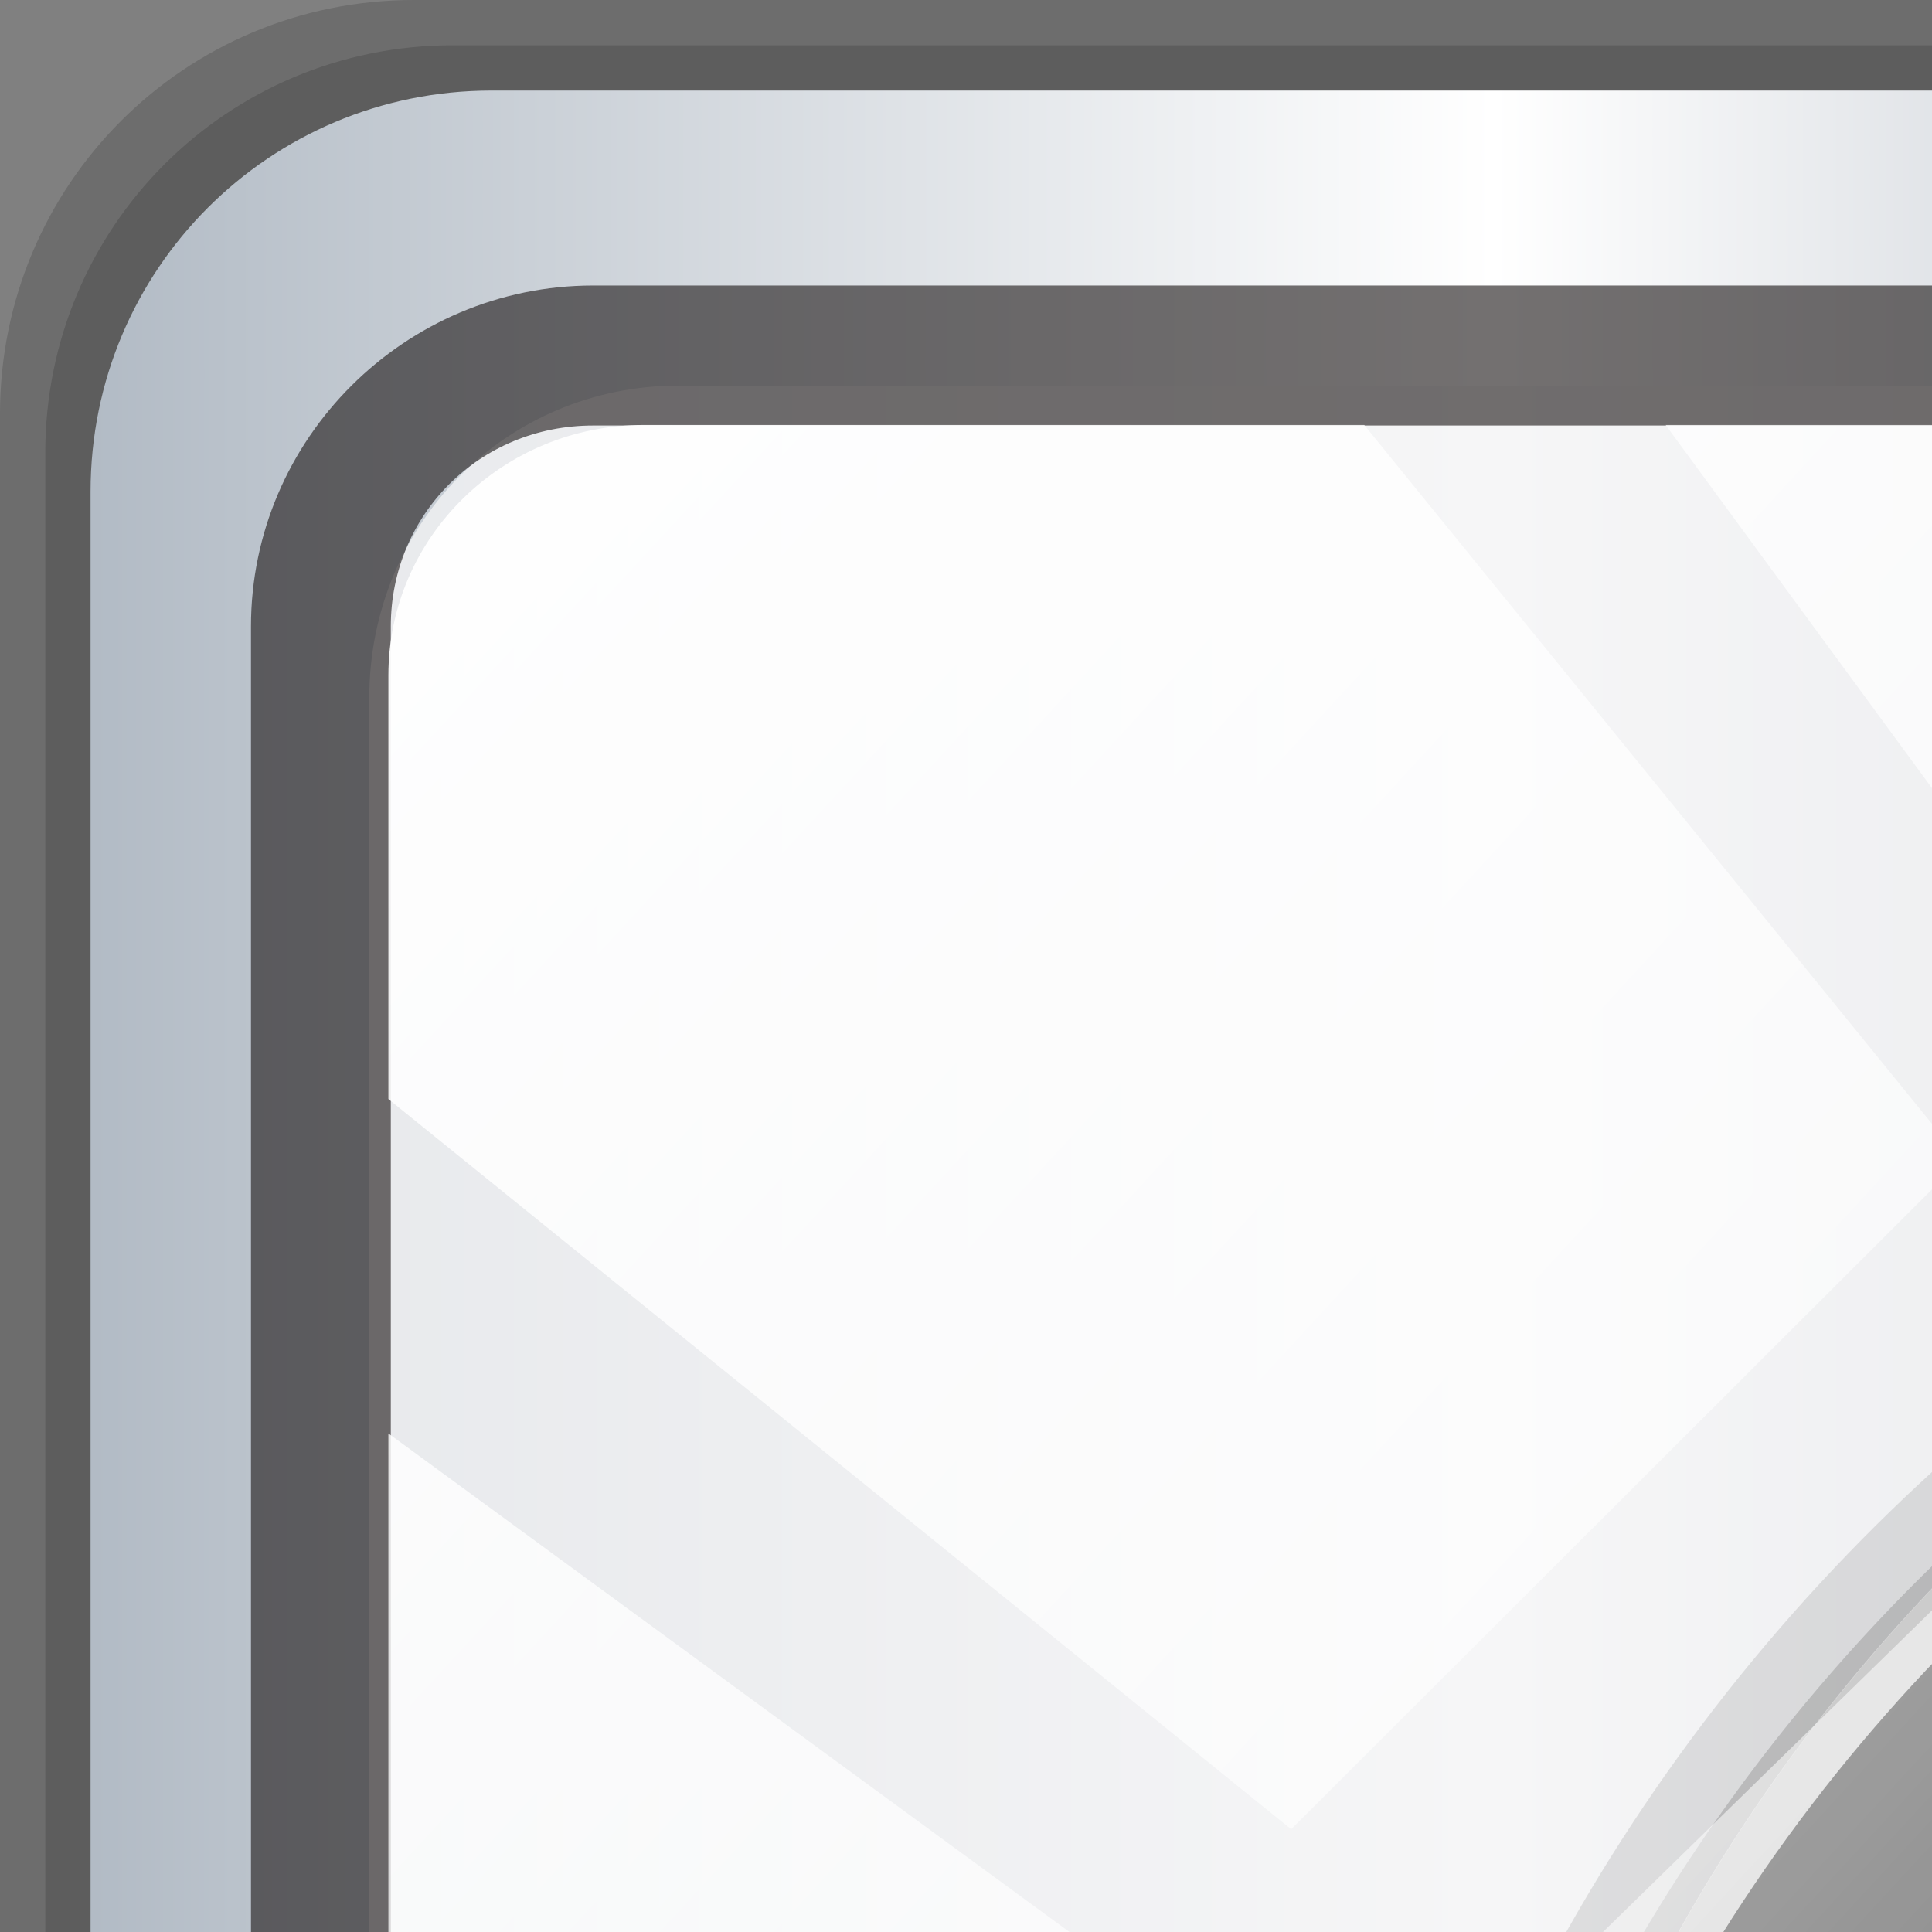 <?xml version="1.0" encoding="UTF-8" standalone="no"?>
<!-- Created with Inkscape (http://www.inkscape.org/) -->

<svg
   xmlns:dc="http://purl.org/dc/elements/1.1/"
   xmlns:cc="http://creativecommons.org/ns#"
   xmlns:rdf="http://www.w3.org/1999/02/22-rdf-syntax-ns#"
   xmlns:svg="http://www.w3.org/2000/svg"
   xmlns="http://www.w3.org/2000/svg"
   xmlns:xlink="http://www.w3.org/1999/xlink"
   xmlns:sodipodi="http://sodipodi.sourceforge.net/DTD/sodipodi-0.dtd"
   xmlns:inkscape="http://www.inkscape.org/namespaces/inkscape"
   width="32"
   height="32"
   viewBox="0 0 32 32"
   version="1.1"
   id="svg1072"
   inkscape:version="0.92.2 5c3e80d, 2017-08-06"
   sodipodi:docname="emblem-recent.svg">
  <rect x="0" y="0" width="32" height="32" fill="#808080" stroke="none"/>
  <defs
     id="defs1066">
    <linearGradient
       inkscape:collect="always"
       xlink:href="#linearGradient6139-0"
       id="linearGradient4071"
       gradientUnits="userSpaceOnUse"
       gradientTransform="matrix(1.107,0,0,1.107,-4.994,-3.621)"
       x1="6"
       y1="47"
       x2="90"
       y2="47" />
    <linearGradient
       id="linearGradient6139-0">
      <stop
         id="stop6141-2"
         offset="0"
         style="stop-color:#b2bbc5;stop-opacity:1" />
      <stop
         style="stop-color:#ffffff;stop-opacity:1;"
         offset="0.25"
         id="stop6151-0" />
      <stop
         style="stop-color:#a2abb7;stop-opacity:1"
         offset="0.5"
         id="stop6147-1" />
      <stop
         id="stop6149-4"
         offset="0.75"
         style="stop-color:#fbf9f9;stop-opacity:1;" />
      <stop
         id="stop6143-4"
         offset="1"
         style="stop-color:#adb6c1;stop-opacity:1" />
    </linearGradient>
    <linearGradient
       gradientTransform="translate(0.149,0.415)"
       inkscape:collect="always"
       xlink:href="#linearGradient3832-0-6-1-1"
       id="linearGradient4129"
       x1="1.5"
       y1="88.172"
       x2="94.5"
       y2="88.172"
       gradientUnits="userSpaceOnUse" />
    <linearGradient
       id="linearGradient3832-0-6-1-1">
      <stop
         style="stop-color:#000000;stop-opacity:1;"
         offset="0"
         id="stop3834-6-3-7-1" />
      <stop
         id="stop3872-2-4"
         offset="0.1"
         style="stop-color:#000000;stop-opacity:0.588;" />
      <stop
         style="stop-color:#000000;stop-opacity:0.588;"
         offset="0.9"
         id="stop3844-6-2-7-6" />
      <stop
         style="stop-color:#000000;stop-opacity:1;"
         offset="1"
         id="stop3836-5-0-2-9" />
    </linearGradient>
    <radialGradient
       inkscape:collect="always"
       xlink:href="#linearGradient3737"
       id="radialGradient7462"
       gradientUnits="userSpaceOnUse"
       gradientTransform="matrix(0.975,0,0,0.049,34.048,80.582)"
       cx="13.948"
       cy="44.893"
       fx="13.948"
       fy="44.893"
       r="43.199" />
    <linearGradient
       id="linearGradient3737">
      <stop
         offset="0"
         style="stop-color:#ffffff;stop-opacity:1"
         id="stop3739" />
      <stop
         offset="1"
         style="stop-color:#ffffff;stop-opacity:0"
         id="stop3741" />
    </linearGradient>
    <radialGradient
       inkscape:collect="always"
       xlink:href="#linearGradient3737"
       id="radialGradient7464"
       gradientUnits="userSpaceOnUse"
       gradientTransform="matrix(0.888,0,0,0.049,31.96,-90.317)"
       cx="13.948"
       cy="44.893"
       fx="13.948"
       fy="44.893"
       r="43.199" />
    <linearGradient
       inkscape:collect="always"
       xlink:href="#linearGradient3737"
       id="linearGradient4767"
       gradientUnits="userSpaceOnUse"
       x1="2.771"
       y1="-28.642"
       x2="50.528"
       y2="14.514" />
    <clipPath
       id="clipPath4156-4-1"
       clipPathUnits="userSpaceOnUse">
      <path
         inkscape:connector-curvature="0"
         id="path4158-0-8"
         d="m 27.046,-55.695 -14.214,13.321 h 0.061 l 15.653,21.771 10.231,-10.546 C 38.562,-32.302 27.468,-54.819 27.046,-55.695 Z M 9.647,-39.383 -5.241,-25.321 15.988,-7.806 26.372,-18.383 Z m 31.491,12.951 -9.741,9.714 8.945,12.458 7.781,-7.555 z m -49.84,4.379 -13.754,12.982 26.283,13.846 0.061,-0.062 -0.123,-0.062 L 13.599,-5.401 -8.702,-22.053 Z m 38.015,7.401 -9.803,9.775 11.579,9.559 7.628,-7.401 -8.669,-11.009 z m 20.187,5.674 -7.383,7.216 6.188,8.542 5.82,-6.137 z m -32.195,6.322 -9.557,9.498 13.662,7.185 7.934,-7.678 z m 23.312,2.374 -7.107,6.938 8.363,6.907 5.361,-5.674 -0.061,-0.092 -0.092,0.123 -6.464,-8.203 z m -8.73,8.542 -7.505,7.339 10.354,5.458 c 1.397,-1.321 5.675,-6.123 5.851,-6.322 z"
         style="opacity:0.6;fill:#ffffff;fill-opacity:1;stroke:none" />
    </clipPath>
  </defs>
  <sodipodi:namedview
     id="base"
     pagecolor="#ffffff"
     bordercolor="#666666"
     borderopacity="1.0"
     inkscape:pageopacity="0.0"
     inkscape:pageshadow="2"
     inkscape:zoom="2.636919"
     inkscape:cx="48"
     inkscape:cy="48"
     inkscape:document-units="px"
     inkscape:current-layer="g2574"
     showgrid="false"
     inkscape:showpageshadow="false"
     units="px"
     inkscape:lockguides="true"
     inkscape:window-width="1280"
     inkscape:window-height="948"
     inkscape:window-x="0"
     inkscape:window-y="17"
     inkscape:window-maximized="1">
    <sodipodi:guide
       position="0,0"
       orientation="0,96"
       id="guide1621"
       inkscape:locked="true" />
    <sodipodi:guide
       position="96,0"
       orientation="-96,0"
       id="guide1623"
       inkscape:locked="true" />
    <sodipodi:guide
       position="96,96"
       orientation="0,-96"
       id="guide1625"
       inkscape:locked="true" />
    <sodipodi:guide
       position="0,96"
       orientation="96,0"
       id="guide1627"
       inkscape:locked="true" />
  </sodipodi:namedview>
  <g
     inkscape:label="Livello 1"
     inkscape:groupmode="layer"
     id="layer1"
     transform="translate(0,-1026.52)">
    <g
       id="layer1-9"
       inkscape:label="Livello 1"
       transform="translate(0,-2.6e-5)">
      <g
         id="g2574"
         style="display:inline"
         transform="translate(-0.149,1026.105)">
        <path
           style="display:inline;opacity:0.15;fill:#000000;fill-opacity:1;fill-rule:nonzero;stroke:none"
           d="M 89.292,0.415 H 7.006 c -3.799,0 -6.857,3.058 -6.857,6.857 V 89.558 c 0,3.799 3.058,6.857 6.857,6.857 H 89.292 c 3.799,0 6.857,-3.058 6.857,-6.857 V 7.272 c 0,-3.799 -3.058,-6.857 -6.857,-6.857 z"
           id="path3288"
           inkscape:connector-curvature="0" />
        <path
           inkscape:connector-curvature="0"
           id="path4085"
           d="M 88.649,1.165 H 7.649 c -3.739,0 -6.75,3.01 -6.75,6.75 V 88.915 c 0,3.74 3.011,6.75 6.75,6.75 H 88.649 c 3.74,0 6.75,-3.01 6.75,-6.75 V 7.915 c 0,-3.739 -3.01,-6.75 -6.75,-6.75 z"
           style="display:inline;opacity:0.15;fill:#000000;fill-opacity:1;fill-rule:nonzero;stroke:none" />
        <path
           style="display:inline;fill:url(#linearGradient4071);fill-opacity:1;fill-rule:nonzero;stroke:none"
           d="M 88.006,1.915 H 8.292 c -3.68,0 -6.643,2.963 -6.643,6.643 V 88.272 c 0,3.68 2.963,6.643 6.643,6.643 H 88.006 c 3.68,0 6.643,-2.963 6.643,-6.643 V 8.558 c 0,-3.68 -2.963,-6.643 -6.643,-6.643 z"
           id="rect4251-1"
           inkscape:connector-curvature="0" />
        <path
           style="display:inline;opacity:0.779;fill:#f3f4f5;fill-opacity:1;fill-rule:nonzero;stroke:none;stroke-width:1.03"
           d="m 11.39,6.802 c -2.856,0 -5.124,2.288 -5.124,5.171 v 21.427 7.239 39.914 c 1.097,1.684 2.969,2.812 5.124,2.812 h 4.099 65.589 4.099 c 2.155,0 4.027,-1.127 5.124,-2.812 V 40.64 33.401 11.973 c 0,-2.883 -2.268,-5.171 -5.124,-5.171 z"
           id="path3400-6"
           inkscape:connector-curvature="0"
           sodipodi:nodetypes="sscccsccscccsss" />
        <path
           inkscape:connector-curvature="0"
           id="path4989"
           d="m 9.974,5.144 c -3.117,0 -5.668,2.54 -5.668,5.646 v 69.278 c 0,3.106 2.551,5.646 5.668,5.646 H 86.766 c 3.117,0 5.668,-2.54 5.668,-5.646 V 10.79 c 0,-3.106 -2.551,-5.646 -5.668,-5.646 z m 0,2.319 H 86.766 c 1.888,0 3.352,1.48 3.352,3.327 v 69.278 c 0,1.846 -1.464,3.327 -3.352,3.327 H 9.974 c -1.888,0 -3.352,-1.48 -3.352,-3.327 V 10.79 c 0,-1.846 1.464,-3.327 3.352,-3.327 z"
           style="color:#000000;font-style:normal;font-variant:normal;font-weight:normal;font-stretch:normal;font-size:medium;line-height:normal;font-family:Sans;-inkscape-font-specification:Sans;text-indent:0;text-align:start;text-decoration:none;text-decoration-line:none;letter-spacing:normal;word-spacing:normal;text-transform:none;writing-mode:lr-tb;direction:ltr;baseline-shift:baseline;text-anchor:start;display:inline;overflow:visible;visibility:visible;fill:#241f1f;fill-opacity:0.633;stroke:none;stroke-width:2.376;marker:none;enable-background:accumulate" />
        <path
           inkscape:connector-curvature="0"
           style="display:inline;opacity:0.658;fill:url(#linearGradient4129);fill-opacity:1;fill-rule:nonzero;stroke:none"
           d="m 1.649,82.259 v 6 c 0,3.68 2.976,6.656 6.656,6.656 H 87.993 c 3.68,0 6.656,-2.976 6.656,-6.656 v -6 c 0,3.68 -2.976,6.656 -6.656,6.656 H 8.305 c -3.68,0 -6.656,-2.976 -6.656,-6.656 z"
           id="path4118" />
        <rect
           style="opacity:0.55;fill:url(#radialGradient7462);fill-opacity:1;stroke:none"
           id="rect4131"
           width="84.25"
           height="4.25"
           x="5.524"
           y="80.665"
           rx="0"
           ry="4.25" />
        <rect
           ry="4.25"
           rx="0"
           y="-90.234"
           x="5.975"
           height="4.25"
           width="76.75"
           id="rect4141"
           style="opacity:0.669;fill:url(#radialGradient7464);fill-opacity:1;stroke:none"
           transform="rotate(90)" />
        <path
           d="m 52.487,16.909 c -15.422,-4e-6 -28.036,11.543 -30.057,26.422 h -6.801 c -2.21e-4,2e-6 -0.156,-1.8e-5 -0.156,0 -2.19e-4,1.7e-5 -0.156,0.039 -0.156,0.039 -2.18e-4,3.1e-5 -0.156,-4.6e-5 -0.156,0 -2.15e-4,4.6e-5 -0.156,0.039 -0.156,0.039 -2.11e-4,6e-5 -0.156,0.039 -0.156,0.039 -2.08e-4,7.5e-5 -0.156,0.078 -0.156,0.078 -2.01e-4,8.9e-5 -0.156,0.078 -0.156,0.078 -1.95e-4,1.01e-4 -0.117,0.078 -0.117,0.078 -1.88e-4,1.13e-4 -0.117,0.078 -0.117,0.078 -1.81e-4,1.26e-4 -0.156,0.078 -0.156,0.078 -1.72e-4,1.39e-4 -0.117,0.117 -0.117,0.117 -1.61e-4,1.5e-4 -0.117,0.117 -0.117,0.117 -1.51e-4,1.6e-4 -0.078,0.117 -0.078,0.117 -1.4e-4,1.7e-4 -0.117,0.117 -0.117,0.117 -1.29e-4,1.79e-4 -0.078,0.117 -0.078,0.117 -1.16e-4,1.86e-4 -0.078,0.156 -0.078,0.156 -1.04e-4,1.94e-4 -0.078,0.156 -0.078,0.156 -9e-5,2.01e-4 -0.039,0.117 -0.039,0.117 -7.6e-5,2.06e-4 -0.078,0.156 -0.078,0.156 -6.3e-5,2.11e-4 -0.039,0.156 -0.039,0.156 -4.9e-5,2.16e-4 3.3e-5,0.156 0,0.156 -3.4e-5,2.18e-4 -0.039,0.156 -0.039,0.156 -1.9e-5,2.19e-4 5e-6,0.156 0,0.156 -5e-6,2.2e-4 -10e-6,0.156 0,0.156 10e-6,2.21e-4 -2.5e-5,0.156 0,0.156 2.5e-5,2.19e-4 0.039,0.156 0.039,0.156 4e-5,2.16e-4 0.039,0.156 0.039,0.156 5.4e-5,2.14e-4 0.039,0.156 0.039,0.156 6.8e-5,2.08e-4 0.039,0.156 0.039,0.156 8.2e-5,2.04e-4 0.078,0.156 0.078,0.156 9.5e-5,1.99e-4 0.078,0.117 0.078,0.117 1.08e-4,1.92e-4 0.078,0.156 0.078,0.156 l 14.071,21.067 c 1.13e-4,1.63e-4 0.078,0.117 0.078,0.117 1.23e-4,1.58e-4 0.117,0.117 0.117,0.117 1.32e-4,1.49e-4 0.078,0.078 0.078,0.078 1.4e-4,1.41e-4 0.117,0.117 0.117,0.117 1.48e-4,1.33e-4 0.117,0.078 0.117,0.078 1.56e-4,1.23e-4 0.117,0.078 0.117,0.078 1.64e-4,1.14e-4 0.117,0.078 0.117,0.078 1.71e-4,1.04e-4 0.117,0.078 0.117,0.078 1.76e-4,9.3e-5 0.117,0.078 0.117,0.078 1.81e-4,8.2e-5 0.156,0.039 0.156,0.039 1.86e-4,7.2e-5 0.117,0.039 0.117,0.039 1.9e-4,5.9e-5 0.156,0.039 0.156,0.039 1.94e-4,4.8e-5 0.117,0.039 0.117,0.039 1.97e-4,3.6e-5 0.156,0.039 0.156,0.039 1.98e-4,2.4e-5 0.117,-1.2e-5 0.117,0 1.99e-4,1.3e-5 0.156,0 0.156,0 1.99e-4,0 0.156,1.3e-5 0.156,0 1.99e-4,-1.2e-5 0.117,2.4e-5 0.117,0 1.98e-4,-2.4e-5 0.156,-0.039 0.156,-0.039 1.96e-4,-3.7e-5 0.117,-0.039 0.117,-0.039 1.94e-4,-4.7e-5 0.156,-0.039 0.156,-0.039 1.9e-4,-5.9e-5 0.117,-0.039 0.117,-0.039 1.87e-4,-7.1e-5 0.156,-0.039 0.156,-0.039 1.81e-4,-8.3e-5 0.117,-0.078 0.117,-0.078 1.77e-4,-9.3e-5 0.117,-0.078 0.117,-0.078 1.7e-4,-1.04e-4 0.117,-0.078 0.117,-0.078 1.64e-4,-1.14e-4 0.117,-0.078 0.117,-0.078 1.57e-4,-1.22e-4 0.117,-0.078 0.117,-0.078 1.49e-4,-1.32e-4 0.117,-0.117 0.117,-0.117 1.4e-4,-1.41e-4 0.078,-0.078 0.078,-0.078 1.31e-4,-1.49e-4 0.117,-0.117 0.117,-0.117 1.23e-4,-1.58e-4 0.078,-0.117 0.078,-0.117 L 45.765,47.005 c 1.22e-4,-1.84e-4 0.078,-0.156 0.078,-0.156 1.09e-4,-1.91e-4 0.078,-0.117 0.078,-0.117 9.5e-5,-1.99e-4 0.078,-0.156 0.078,-0.156 8.2e-5,-2.04e-4 0.039,-0.156 0.039,-0.156 6.8e-5,-2.09e-4 0.039,-0.156 0.039,-0.156 5.4e-5,-2.14e-4 0.039,-0.156 0.039,-0.156 4e-5,-2.16e-4 0.039,-0.156 0.039,-0.156 2.5e-5,-2.19e-4 -1e-5,-0.156 0,-0.156 10e-6,-2.2e-4 5e-6,-0.156 0,-0.156 -5e-6,-2.2e-4 1.8e-5,-0.156 0,-0.156 -1.9e-5,-2.19e-4 -0.039,-0.156 -0.039,-0.156 -3.4e-5,-2.17e-4 4.9e-5,-0.156 0,-0.156 -4.9e-5,-2.15e-4 -0.039,-0.156 -0.039,-0.156 -6.3e-5,-2.12e-4 -0.078,-0.156 -0.078,-0.156 -7.6e-5,-2.06e-4 -0.039,-0.117 -0.039,-0.117 -9e-5,-2.02e-4 -0.078,-0.156 -0.078,-0.156 -1.04e-4,-1.94e-4 -0.078,-0.156 -0.078,-0.156 -1.17e-4,-1.86e-4 -0.078,-0.117 -0.078,-0.117 -1.29e-4,-1.79e-4 -0.117,-0.117 -0.117,-0.117 -1.4e-4,-1.7e-4 -0.078,-0.117 -0.078,-0.117 -1.52e-4,-1.6e-4 -0.117,-0.117 -0.117,-0.117 -1.61e-4,-1.5e-4 -0.117,-0.117 -0.117,-0.117 -1.71e-4,-1.38e-4 -0.156,-0.078 -0.156,-0.078 -1.8e-4,-1.27e-4 -0.117,-0.078 -0.117,-0.078 -1.88e-4,-1.14e-4 -0.117,-0.078 -0.117,-0.078 -1.96e-4,-1.02e-4 -0.156,-0.078 -0.156,-0.078 -2.02e-4,-8.9e-5 -0.156,-0.078 -0.156,-0.078 -2.08e-4,-7.5e-5 -0.156,-0.039 -0.156,-0.039 -2.11e-4,-6e-5 -0.156,-0.039 -0.156,-0.039 -2.15e-4,-4.6e-5 -0.156,3.1e-5 -0.156,0 -2.18e-4,-3.1e-5 -0.156,-0.039 -0.156,-0.039 -2.19e-4,-1.8e-5 -0.156,2e-6 -0.156,0 h -6.918 c 1.823,-7.05 7.942,-12.312 15.595,-12.312 9.093,4e-6 16.416,7.323 16.416,16.416 0,9.093 -7.316,16.377 -16.416,16.377 -3.19e-4,3e-6 -0.234,-3.4e-5 -0.235,0 -3.16e-4,3.3e-5 -0.234,0.039 -0.235,0.039 -3.12e-4,6.5e-5 -0.234,0.078 -0.235,0.078 -3.04e-4,9.5e-5 -0.195,0.078 -0.195,0.078 -2.94e-4,1.24e-4 -0.195,0.078 -0.195,0.078 -2.8e-4,1.51e-4 -0.195,0.117 -0.195,0.117 -2.63e-4,1.78e-4 -0.195,0.156 -0.195,0.156 -2.46e-4,2.02e-4 -0.156,0.156 -0.156,0.156 -2.26e-4,2.25e-4 -0.156,0.156 -0.156,0.156 -2.03e-4,2.47e-4 -0.156,0.195 -0.156,0.195 -1.78e-4,2.64e-4 -0.117,0.195 -0.117,0.195 -1.52e-4,2.8e-4 -0.078,0.195 -0.078,0.195 -1.24e-4,2.94e-4 -0.078,0.195 -0.078,0.195 -9.5e-5,3.04e-4 -0.078,0.234 -0.078,0.235 -6.5e-5,3.11e-4 -0.039,0.234 -0.039,0.235 -3.4e-5,3.17e-4 3e-6,0.234 0,0.235 v 9.42 c 3e-6,3.19e-4 -3.4e-5,0.234 0,0.235 3.3e-5,3.16e-4 0.039,0.234 0.039,0.235 6.5e-5,3.11e-4 0.078,0.234 0.078,0.235 9.5e-5,3.04e-4 0.078,0.195 0.078,0.195 1.24e-4,2.94e-4 0.078,0.195 0.078,0.195 1.51e-4,2.8e-4 0.117,0.195 0.117,0.195 1.78e-4,2.64e-4 0.156,0.195 0.156,0.195 2.02e-4,2.46e-4 0.156,0.156 0.156,0.156 2.25e-4,2.25e-4 0.156,0.156 0.156,0.156 2.47e-4,2.03e-4 0.195,0.156 0.195,0.156 2.64e-4,1.78e-4 0.195,0.117 0.195,0.117 2.8e-4,1.51e-4 0.195,0.078 0.195,0.078 2.94e-4,1.24e-4 0.195,0.078 0.195,0.078 3.04e-4,9.5e-5 0.234,0.078 0.235,0.078 3.11e-4,6.5e-5 0.234,0.039 0.235,0.039 3.17e-4,3.3e-5 0.234,-4e-6 0.235,0 16.824,0 30.526,-13.658 30.526,-30.487 4e-6,-16.828 -13.698,-30.526 -30.526,-30.526 z"
           id="path3894"
           style="display:inline;opacity:0.1;fill:#000000;fill-opacity:1;stroke:none;stroke-width:1.251"
           inkscape:connector-curvature="0" />
        <path
           d="m 52.487,18.081 c -15.196,-4e-6 -27.6,11.609 -29.08,26.422 h -7.778 a 1.185,1.185 0 0 0 -0.977,1.837 l 14.071,21.067 a 1.185,1.185 0 0 0 1.954,0 L 44.788,46.34 a 1.185,1.185 0 0 0 -0.977,-1.837 h -8.56 c 1.381,-8.323 8.502,-14.657 17.237,-14.657 9.727,3e-6 17.588,7.862 17.588,17.588 0,9.727 -7.859,17.549 -17.588,17.549 a 1.185,1.185 0 0 0 -1.173,1.173 v 9.42 a 1.185,1.185 0 0 0 1.173,1.173 c 16.189,0 29.353,-13.123 29.353,-29.314 4e-6,-16.191 -13.162,-29.353 -29.353,-29.353 z"
           id="path3890"
           style="display:inline;opacity:0.15;fill:#000000;fill-opacity:1;stroke:none;stroke-width:1.251"
           inkscape:connector-curvature="0" />
        <path
           d="m 15.63,45.664 14.085,21.097 14.085,-21.097 h -9.942 c 0.866,-9.558 8.855,-16.984 18.642,-16.984 10.366,3e-6 18.745,8.379 18.745,18.745 0,10.366 -8.379,18.745 -18.745,18.745 v 9.424 c 15.55,0 28.169,-12.62 28.169,-28.169 3e-6,-15.55 -12.62,-28.169 -28.169,-28.169 -14.959,-4e-6 -27.157,11.677 -28.066,26.409 z"
           inkscape:connector-curvature="0"
           id="path3884"
           style="display:inline;opacity:0.3;fill:#000000;fill-opacity:1;stroke:none;stroke-width:1.251" />
        <path
           d="m 15.63,44.413 14.085,21.097 14.085,-21.097 h -9.942 c 0.866,-9.558 8.855,-16.984 18.642,-16.984 10.366,3e-6 18.745,8.379 18.745,18.745 0,10.366 -8.379,18.745 -18.745,18.745 v 9.424 c 15.55,0 28.169,-12.62 28.169,-28.169 3e-6,-15.55 -12.62,-28.169 -28.169,-28.169 -14.959,-3e-6 -27.157,11.677 -28.066,26.409 z"
           inkscape:connector-curvature="0"
           id="Symbol"
           style="display:inline;fill:#323232;fill-opacity:1;stroke:none;stroke-width:1.251" />
        <path
           d="m 52.487,18.003 c -14.959,-4e-6 -27.155,11.69 -28.063,26.422 h -8.794 l 0.821,1.251 h 7.973 c 0.909,-14.731 13.104,-26.422 28.063,-26.422 15.34,0 27.846,12.295 28.181,27.555 0.005,-0.209 0,-0.415 0,-0.625 3e-6,-15.55 -12.631,-28.181 -28.181,-28.181 z M 34.039,44.425 c -0.066,0.416 -0.157,0.826 -0.195,1.251 h 9.146 l 0.821,-1.251 z m 37.17,2.384 C 70.877,56.882 62.642,64.906 52.487,64.906 v 1.251 c 10.366,0 18.761,-8.356 18.761,-18.722 0,-0.212 -0.032,-0.416 -0.039,-0.625 z"
           inkscape:connector-curvature="0"
           id="path3866"
           style="display:inline;opacity:0.75;fill:#ffffff;fill-opacity:1;stroke:none;stroke-width:1.251" />
        <path
           d="m 52.487,26.172 c -9.786,0 -17.778,7.445 -18.644,17.002 h 0.195 c 1.423,-8.942 9.097,-15.751 18.448,-15.751 10.155,4e-6 18.389,8.063 18.722,18.136 0.007,-0.21 0.039,-0.414 0.039,-0.625 0,-10.366 -8.395,-18.761 -18.761,-18.761 z M 15.63,44.425 29.701,65.492 43.81,44.425 H 42.99 L 29.701,64.241 16.451,44.425 Z m 65.038,1.133 C 80.334,60.818 67.827,73.075 52.487,73.075 v 1.251 c 15.55,0 28.181,-12.592 28.181,-28.142 0,-0.21 0.005,-0.416 0,-0.625 z"
           inkscape:connector-curvature="0"
           id="path3875"
           style="display:inline;opacity:0.15;fill:#000000;fill-opacity:1;stroke:none;stroke-width:1.251" />
        <rect
           transform="matrix(1.069,0,0,1.048,4.444,38.894)"
           style="opacity:0.958;fill:url(#linearGradient4767);fill-opacity:1;stroke:none"
           id="rect4146"
           width="75.966"
           height="69.024"
           x="2"
           y="-30"
           rx="3.957"
           ry="3.957"
           clip-path="url(#clipPath4156-4-1)" />
      </g>
    </g>
  </g>
</svg>
